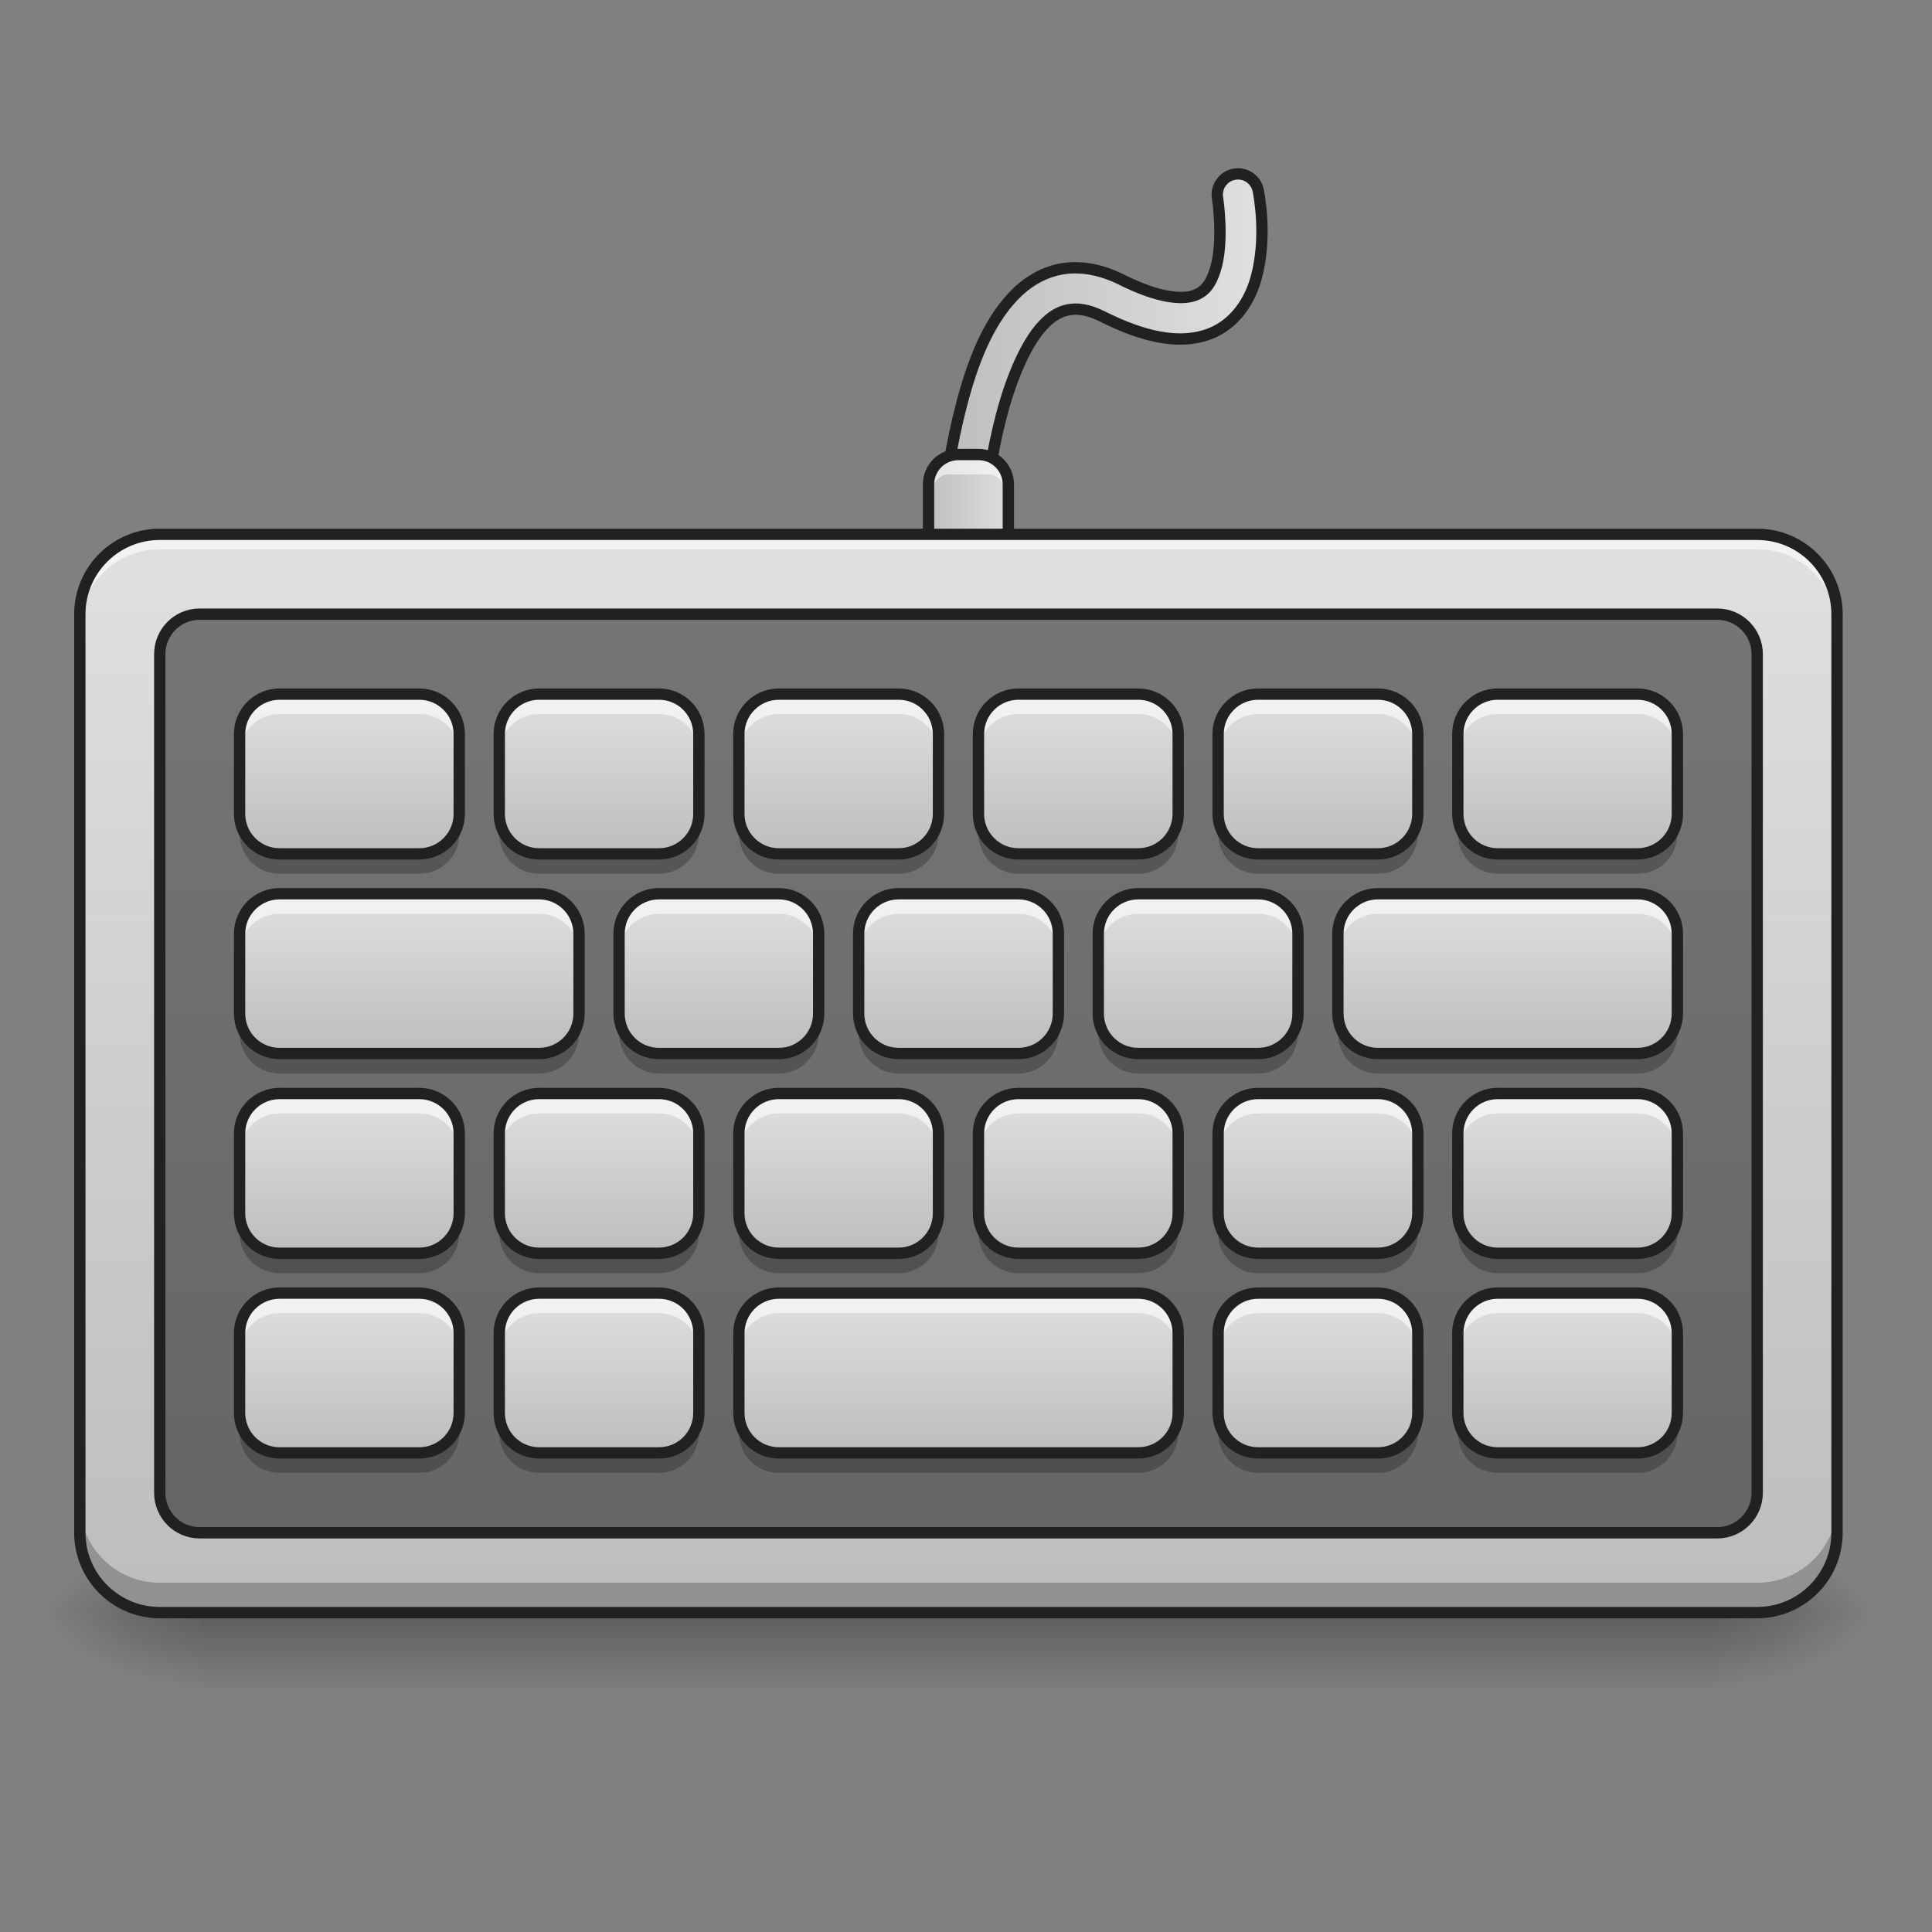 <?xml version="1.0" encoding="UTF-8"?>
<svg xmlns="http://www.w3.org/2000/svg" xmlns:xlink="http://www.w3.org/1999/xlink" width="64px" height="64px" viewBox="0 0 64 64" version="1.1">
<rect x="0" y="0" width="64" height="64" fill="#808080" stroke="none"/>
<defs>
<linearGradient id="linear0" gradientUnits="userSpaceOnUse" x1="254" y1="233.5" x2="254" y2="254.667" gradientTransform="matrix(0.125,0,0,0.125,-0,24.231)">
<stop offset="0" style="stop-color:rgb(0%,0%,0%);stop-opacity:0.275;"/>
<stop offset="1" style="stop-color:rgb(0%,0%,0%);stop-opacity:0;"/>
</linearGradient>
<radialGradient id="radial0" gradientUnits="userSpaceOnUse" cx="450.909" cy="189.579" fx="450.909" fy="189.579" r="21.167" gradientTransform="matrix(0,-0.156,-0.281,-0,109.553,124.545)">
<stop offset="0" style="stop-color:rgb(0%,0%,0%);stop-opacity:0.314;"/>
<stop offset="0.222" style="stop-color:rgb(0%,0%,0%);stop-opacity:0.275;"/>
<stop offset="1" style="stop-color:rgb(0%,0%,0%);stop-opacity:0;"/>
</radialGradient>
<radialGradient id="radial1" gradientUnits="userSpaceOnUse" cx="450.909" cy="189.579" fx="450.909" fy="189.579" r="21.167" gradientTransform="matrix(-0,0.156,0.281,0,-46.047,-17.701)">
<stop offset="0" style="stop-color:rgb(0%,0%,0%);stop-opacity:0.314;"/>
<stop offset="0.222" style="stop-color:rgb(0%,0%,0%);stop-opacity:0.275;"/>
<stop offset="1" style="stop-color:rgb(0%,0%,0%);stop-opacity:0;"/>
</radialGradient>
<radialGradient id="radial2" gradientUnits="userSpaceOnUse" cx="450.909" cy="189.579" fx="450.909" fy="189.579" r="21.167" gradientTransform="matrix(-0,-0.156,0.281,-0,-46.047,124.545)">
<stop offset="0" style="stop-color:rgb(0%,0%,0%);stop-opacity:0.314;"/>
<stop offset="0.222" style="stop-color:rgb(0%,0%,0%);stop-opacity:0.275;"/>
<stop offset="1" style="stop-color:rgb(0%,0%,0%);stop-opacity:0;"/>
</radialGradient>
<radialGradient id="radial3" gradientUnits="userSpaceOnUse" cx="450.909" cy="189.579" fx="450.909" fy="189.579" r="21.167" gradientTransform="matrix(0,0.156,-0.281,0,109.553,-17.701)">
<stop offset="0" style="stop-color:rgb(0%,0%,0%);stop-opacity:0.314;"/>
<stop offset="0.222" style="stop-color:rgb(0%,0%,0%);stop-opacity:0.275;"/>
<stop offset="1" style="stop-color:rgb(0%,0%,0%);stop-opacity:0;"/>
</radialGradient>
<linearGradient id="linear1" gradientUnits="userSpaceOnUse" x1="248.51" y1="-113.104" x2="334.441" y2="-113.104" >
<stop offset="0" style="stop-color:rgb(74.118%,74.118%,74.118%);stop-opacity:1;"/>
<stop offset="1" style="stop-color:rgb(87.843%,87.843%,87.843%);stop-opacity:1;"/>
</linearGradient>
<linearGradient id="linear2" gradientUnits="userSpaceOnUse" x1="248.509" y1="-113.088" x2="334.441" y2="-113.088" >
<stop offset="0" style="stop-color:rgb(74.118%,74.118%,74.118%);stop-opacity:1;"/>
<stop offset="1" style="stop-color:rgb(87.843%,87.843%,87.843%);stop-opacity:1;"/>
</linearGradient>
<linearGradient id="linear3" gradientUnits="userSpaceOnUse" x1="244.562" y1="-76.062" x2="268.729" y2="-76.062" gradientTransform="matrix(0.125,0,0,0.125,0,26.878)">
<stop offset="0" style="stop-color:rgb(74.118%,74.118%,74.118%);stop-opacity:1;"/>
<stop offset="1" style="stop-color:rgb(87.843%,87.843%,87.843%);stop-opacity:1;"/>
</linearGradient>
<linearGradient id="linear4" gradientUnits="userSpaceOnUse" x1="254" y1="180.583" x2="254" y2="-105.167" gradientTransform="matrix(0.125,0,0,0.125,0,30.847)">
<stop offset="0" style="stop-color:rgb(74.118%,74.118%,74.118%);stop-opacity:1;"/>
<stop offset="1" style="stop-color:rgb(87.843%,87.843%,87.843%);stop-opacity:1;"/>
</linearGradient>
<linearGradient id="linear5" gradientUnits="userSpaceOnUse" x1="105.833" y1="-31.083" x2="105.833" y2="-73.417" gradientTransform="matrix(0.125,0,0,0.125,15.215,32.17)">
<stop offset="0" style="stop-color:rgb(74.118%,74.118%,74.118%);stop-opacity:1;"/>
<stop offset="1" style="stop-color:rgb(87.843%,87.843%,87.843%);stop-opacity:1;"/>
</linearGradient>
<linearGradient id="linear6" gradientUnits="userSpaceOnUse" x1="105.833" y1="-31.083" x2="105.833" y2="-73.417" gradientTransform="matrix(0.125,0,0,0.125,31.092,32.17)">
<stop offset="0" style="stop-color:rgb(74.118%,74.118%,74.118%);stop-opacity:1;"/>
<stop offset="1" style="stop-color:rgb(87.843%,87.843%,87.843%);stop-opacity:1;"/>
</linearGradient>
<linearGradient id="linear7" gradientUnits="userSpaceOnUse" x1="105.833" y1="-31.083" x2="105.833" y2="-73.417" gradientTransform="matrix(0.125,0,0,0.125,23.153,32.17)">
<stop offset="0" style="stop-color:rgb(74.118%,74.118%,74.118%);stop-opacity:1;"/>
<stop offset="1" style="stop-color:rgb(87.843%,87.843%,87.843%);stop-opacity:1;"/>
</linearGradient>
<linearGradient id="linear8" gradientUnits="userSpaceOnUse" x1="105.833" y1="-31.083" x2="105.833" y2="-73.417" gradientTransform="matrix(0.125,0,0,0.125,7.277,32.17)">
<stop offset="0" style="stop-color:rgb(74.118%,74.118%,74.118%);stop-opacity:1;"/>
<stop offset="1" style="stop-color:rgb(87.843%,87.843%,87.843%);stop-opacity:1;"/>
</linearGradient>
<linearGradient id="linear9" gradientUnits="userSpaceOnUse" x1="105.833" y1="-31.083" x2="105.833" y2="-73.417" gradientTransform="matrix(0.125,0,0,0.125,-0.662,32.17)">
<stop offset="0" style="stop-color:rgb(74.118%,74.118%,74.118%);stop-opacity:1;"/>
<stop offset="1" style="stop-color:rgb(87.843%,87.843%,87.843%);stop-opacity:1;"/>
</linearGradient>
<linearGradient id="linear10" gradientUnits="userSpaceOnUse" x1="105.833" y1="-31.083" x2="105.833" y2="-73.417" gradientTransform="matrix(0.125,0,0,0.125,11.246,38.785)">
<stop offset="0" style="stop-color:rgb(74.118%,74.118%,74.118%);stop-opacity:1;"/>
<stop offset="1" style="stop-color:rgb(87.843%,87.843%,87.843%);stop-opacity:1;"/>
</linearGradient>
<linearGradient id="linear11" gradientUnits="userSpaceOnUse" x1="105.833" y1="-31.083" x2="105.833" y2="-73.417" gradientTransform="matrix(0.125,0,0,0.125,19.184,38.785)">
<stop offset="0" style="stop-color:rgb(74.118%,74.118%,74.118%);stop-opacity:1;"/>
<stop offset="1" style="stop-color:rgb(87.843%,87.843%,87.843%);stop-opacity:1;"/>
</linearGradient>
<linearGradient id="linear12" gradientUnits="userSpaceOnUse" x1="105.833" y1="-31.083" x2="105.833" y2="-73.417" gradientTransform="matrix(0.125,0,0,0.125,-1.323,38.785)">
<stop offset="0" style="stop-color:rgb(74.118%,74.118%,74.118%);stop-opacity:1;"/>
<stop offset="1" style="stop-color:rgb(87.843%,87.843%,87.843%);stop-opacity:1;"/>
</linearGradient>
<linearGradient id="linear13" gradientUnits="userSpaceOnUse" x1="105.833" y1="-31.083" x2="105.833" y2="-73.417" gradientTransform="matrix(0.125,0,0,0.125,35.061,38.785)">
<stop offset="0" style="stop-color:rgb(74.118%,74.118%,74.118%);stop-opacity:1;"/>
<stop offset="1" style="stop-color:rgb(87.843%,87.843%,87.843%);stop-opacity:1;"/>
</linearGradient>
<linearGradient id="linear14" gradientUnits="userSpaceOnUse" x1="105.833" y1="-31.083" x2="105.833" y2="-73.417" gradientTransform="matrix(0.125,0,0,0.125,27.122,38.785)">
<stop offset="0" style="stop-color:rgb(74.118%,74.118%,74.118%);stop-opacity:1;"/>
<stop offset="1" style="stop-color:rgb(87.843%,87.843%,87.843%);stop-opacity:1;"/>
</linearGradient>
<linearGradient id="linear15" gradientUnits="userSpaceOnUse" x1="105.833" y1="-31.083" x2="105.833" y2="-73.417" gradientTransform="matrix(0.125,0,0,0.125,39.691,32.17)">
<stop offset="0" style="stop-color:rgb(74.118%,74.118%,74.118%);stop-opacity:1;"/>
<stop offset="1" style="stop-color:rgb(87.843%,87.843%,87.843%);stop-opacity:1;"/>
</linearGradient>
<linearGradient id="linear16" gradientUnits="userSpaceOnUse" x1="105.833" y1="-31.083" x2="105.833" y2="-73.417" gradientTransform="matrix(0.125,0,0,0.125,15.215,45.4)">
<stop offset="0" style="stop-color:rgb(74.118%,74.118%,74.118%);stop-opacity:1;"/>
<stop offset="1" style="stop-color:rgb(87.843%,87.843%,87.843%);stop-opacity:1;"/>
</linearGradient>
<linearGradient id="linear17" gradientUnits="userSpaceOnUse" x1="105.833" y1="-31.083" x2="105.833" y2="-73.417" gradientTransform="matrix(0.125,0,0,0.125,31.092,45.4)">
<stop offset="0" style="stop-color:rgb(74.118%,74.118%,74.118%);stop-opacity:1;"/>
<stop offset="1" style="stop-color:rgb(87.843%,87.843%,87.843%);stop-opacity:1;"/>
</linearGradient>
<linearGradient id="linear18" gradientUnits="userSpaceOnUse" x1="105.833" y1="-31.083" x2="105.833" y2="-73.417" gradientTransform="matrix(0.125,0,0,0.125,23.153,45.4)">
<stop offset="0" style="stop-color:rgb(74.118%,74.118%,74.118%);stop-opacity:1;"/>
<stop offset="1" style="stop-color:rgb(87.843%,87.843%,87.843%);stop-opacity:1;"/>
</linearGradient>
<linearGradient id="linear19" gradientUnits="userSpaceOnUse" x1="105.833" y1="-31.083" x2="105.833" y2="-73.417" gradientTransform="matrix(0.125,0,0,0.125,7.277,45.4)">
<stop offset="0" style="stop-color:rgb(74.118%,74.118%,74.118%);stop-opacity:1;"/>
<stop offset="1" style="stop-color:rgb(87.843%,87.843%,87.843%);stop-opacity:1;"/>
</linearGradient>
<linearGradient id="linear20" gradientUnits="userSpaceOnUse" x1="105.833" y1="-31.083" x2="105.833" y2="-73.417" gradientTransform="matrix(0.125,0,0,0.125,-0.662,45.4)">
<stop offset="0" style="stop-color:rgb(74.118%,74.118%,74.118%);stop-opacity:1;"/>
<stop offset="1" style="stop-color:rgb(87.843%,87.843%,87.843%);stop-opacity:1;"/>
</linearGradient>
<linearGradient id="linear21" gradientUnits="userSpaceOnUse" x1="105.833" y1="-31.083" x2="105.833" y2="-73.417" gradientTransform="matrix(0.125,0,0,0.125,39.691,45.4)">
<stop offset="0" style="stop-color:rgb(74.118%,74.118%,74.118%);stop-opacity:1;"/>
<stop offset="1" style="stop-color:rgb(87.843%,87.843%,87.843%);stop-opacity:1;"/>
</linearGradient>
<linearGradient id="linear22" gradientUnits="userSpaceOnUse" x1="105.833" y1="-31.083" x2="105.833" y2="-73.417" gradientTransform="matrix(0.125,0,0,0.125,31.092,52.015)">
<stop offset="0" style="stop-color:rgb(74.118%,74.118%,74.118%);stop-opacity:1;"/>
<stop offset="1" style="stop-color:rgb(87.843%,87.843%,87.843%);stop-opacity:1;"/>
</linearGradient>
<linearGradient id="linear23" gradientUnits="userSpaceOnUse" x1="105.833" y1="-31.083" x2="105.833" y2="-73.417" gradientTransform="matrix(0.125,0,0,0.125,23.153,52.015)">
<stop offset="0" style="stop-color:rgb(74.118%,74.118%,74.118%);stop-opacity:1;"/>
<stop offset="1" style="stop-color:rgb(87.843%,87.843%,87.843%);stop-opacity:1;"/>
</linearGradient>
<linearGradient id="linear24" gradientUnits="userSpaceOnUse" x1="105.833" y1="-31.083" x2="105.833" y2="-73.417" gradientTransform="matrix(0.125,0,0,0.125,7.277,52.015)">
<stop offset="0" style="stop-color:rgb(74.118%,74.118%,74.118%);stop-opacity:1;"/>
<stop offset="1" style="stop-color:rgb(87.843%,87.843%,87.843%);stop-opacity:1;"/>
</linearGradient>
<linearGradient id="linear25" gradientUnits="userSpaceOnUse" x1="105.833" y1="-31.083" x2="105.833" y2="-73.417" gradientTransform="matrix(0.125,0,0,0.125,-0.662,52.015)">
<stop offset="0" style="stop-color:rgb(74.118%,74.118%,74.118%);stop-opacity:1;"/>
<stop offset="1" style="stop-color:rgb(87.843%,87.843%,87.843%);stop-opacity:1;"/>
</linearGradient>
<linearGradient id="linear26" gradientUnits="userSpaceOnUse" x1="105.833" y1="-31.083" x2="105.833" y2="-73.417" gradientTransform="matrix(0.125,0,0,0.125,39.691,52.015)">
<stop offset="0" style="stop-color:rgb(74.118%,74.118%,74.118%);stop-opacity:1;"/>
<stop offset="1" style="stop-color:rgb(87.843%,87.843%,87.843%);stop-opacity:1;"/>
</linearGradient>
</defs>
<g id="surface1">
<path style=" stroke:none;fill-rule:nonzero;fill:url(#linear0);" d="M 6.613 53.422 L 56.891 53.422 L 56.891 56.066 L 6.613 56.066 Z M 6.613 53.422 "/>
<path style=" stroke:none;fill-rule:nonzero;fill:url(#radial0);" d="M 56.891 53.422 L 62.184 53.422 L 62.184 50.777 L 56.891 50.777 Z M 56.891 53.422 "/>
<path style=" stroke:none;fill-rule:nonzero;fill:url(#radial1);" d="M 6.613 53.422 L 1.324 53.422 L 1.324 56.066 L 6.613 56.066 Z M 6.613 53.422 "/>
<path style=" stroke:none;fill-rule:nonzero;fill:url(#radial2);" d="M 6.613 53.422 L 1.324 53.422 L 1.324 50.777 L 6.613 50.777 Z M 6.613 53.422 "/>
<path style=" stroke:none;fill-rule:nonzero;fill:url(#radial3);" d="M 56.891 53.422 L 62.184 53.422 L 62.184 56.066 L 56.891 56.066 Z M 56.891 53.422 "/>
<path style="fill:none;stroke-width:10.975;stroke-linecap:round;stroke-linejoin:miter;stroke:url(#linear1);stroke-miterlimit:4;" d="M 254.007 -62.827 C 254.007 -62.827 256.819 -154.943 294.691 -136.008 C 337.03 -114.853 328.094 -163.38 328.094 -163.38 " transform="matrix(0.125,0,0,0.125,0,26.878)"/>
<path style="fill-rule:nonzero;fill:url(#linear2);stroke-width:3;stroke-linecap:round;stroke-linejoin:miter;stroke:rgb(12.941%,12.941%,12.941%);stroke-opacity:1;stroke-miterlimit:4;" d="M 328.094 -168.942 C 326.438 -168.942 324.875 -168.223 323.844 -166.942 C 322.782 -165.661 322.375 -164.005 322.688 -162.38 C 322.688 -162.38 324.438 -150.881 322.032 -143.444 C 320.844 -139.726 319.282 -137.57 316.157 -136.601 C 313.033 -135.664 307.064 -135.976 297.159 -140.945 C 291.597 -143.694 286.098 -144.663 281.036 -143.694 C 276.005 -142.726 271.724 -139.945 268.349 -136.32 C 261.6 -129.102 257.663 -118.697 254.851 -107.916 C 249.164 -86.387 248.508 -63.015 248.508 -63.015 C 248.414 -61.015 249.382 -59.14 251.07 -58.077 C 252.757 -57.015 254.882 -56.953 256.632 -57.921 C 258.382 -58.859 259.475 -60.671 259.475 -62.671 C 259.475 -62.671 260.225 -85.325 265.443 -105.135 C 268.068 -115.041 271.943 -124.102 276.38 -128.821 C 278.598 -131.196 280.754 -132.477 283.098 -132.914 C 285.473 -133.383 288.316 -133.07 292.253 -131.102 C 303.502 -125.477 312.251 -123.946 319.376 -126.133 C 326.5 -128.321 330.625 -134.32 332.499 -140.07 C 336.187 -151.6 333.468 -164.38 333.468 -164.38 C 333.031 -167.005 330.75 -168.942 328.094 -168.942 Z M 328.094 -168.942 " transform="matrix(0.125,0,0,0.125,0,26.878)"/>
<path style=" stroke:none;fill-rule:nonzero;fill:url(#linear3);" d="M 31.422 15.055 L 32.746 15.055 C 33.109 15.055 33.406 15.496 33.406 16.047 L 33.406 18.691 C 33.406 19.238 33.109 19.684 32.746 19.684 L 31.422 19.684 C 31.059 19.684 30.762 19.238 30.762 18.691 L 30.762 16.047 C 30.762 15.496 31.059 15.055 31.422 15.055 Z M 31.422 15.055 "/>
<path style=" stroke:none;fill-rule:nonzero;fill:rgb(100%,100%,100%);fill-opacity:0.588;" d="M 31.422 15.055 C 31.055 15.055 30.762 15.496 30.762 16.047 L 30.762 16.707 C 30.762 16.156 31.055 15.715 31.422 15.715 L 32.746 15.715 C 33.113 15.715 33.406 16.156 33.406 16.707 L 33.406 16.047 C 33.406 15.496 33.113 15.055 32.746 15.055 Z M 31.422 15.055 "/>
<path style="fill:none;stroke-width:3;stroke-linecap:round;stroke-linejoin:round;stroke:rgb(12.941%,12.941%,12.941%);stroke-opacity:1;stroke-miterlimit:4;" d="M 254.007 -94.574 L 259.288 -94.574 C 263.662 -94.574 267.224 -91.043 267.224 -86.637 L 267.224 -65.483 C 267.224 -61.108 263.662 -57.546 259.288 -57.546 L 254.007 -57.546 C 249.601 -57.546 246.07 -61.108 246.07 -65.483 L 246.07 -86.637 C 246.07 -91.043 249.601 -94.574 254.007 -94.574 Z M 254.007 -94.574 " transform="matrix(0.125,0,0,0.125,0,26.878)"/>
<path style=" stroke:none;fill-rule:nonzero;fill:url(#linear4);" d="M 5.293 17.699 L 58.215 17.699 C 59.676 17.699 60.859 18.883 60.859 20.344 L 60.859 50.777 C 60.859 52.238 59.676 53.422 58.215 53.422 L 5.293 53.422 C 3.832 53.422 2.645 52.238 2.645 50.777 L 2.645 20.344 C 2.645 18.883 3.832 17.699 5.293 17.699 Z M 5.293 17.699 "/>
<path style="fill-rule:nonzero;fill:rgb(0%,0%,0%);fill-opacity:0.471;stroke-width:3;stroke-linecap:round;stroke-linejoin:round;stroke:rgb(12.941%,12.941%,12.941%);stroke-opacity:1;stroke-miterlimit:4;" d="M 52.901 -52.266 L 455.082 -52.266 C 460.925 -52.266 465.674 -47.516 465.674 -41.673 L 465.674 180.587 C 465.674 186.43 460.925 191.18 455.082 191.18 L 52.901 191.18 C 47.058 191.18 42.34 186.43 42.34 180.587 L 42.34 -41.673 C 42.34 -47.516 47.058 -52.266 52.901 -52.266 Z M 52.901 -52.266 " transform="matrix(0.125,0,0,0.125,0,26.878)"/>
<path style=" stroke:none;fill-rule:nonzero;fill:url(#linear5);" d="M 25.801 22.992 L 29.77 22.992 C 30.5 22.992 31.09 23.586 31.09 24.316 L 31.09 26.961 C 31.09 27.691 30.5 28.285 29.77 28.285 L 25.801 28.285 C 25.07 28.285 24.477 27.691 24.477 26.961 L 24.477 24.316 C 24.477 23.586 25.07 22.992 25.801 22.992 Z M 25.801 22.992 "/>
<path style=" stroke:none;fill-rule:nonzero;fill:rgb(100%,100%,100%);fill-opacity:0.588;" d="M 25.801 22.992 C 25.066 22.992 24.477 23.582 24.477 24.316 L 24.477 24.977 C 24.477 24.242 25.066 23.652 25.801 23.652 L 29.77 23.652 C 30.5 23.652 31.09 24.242 31.09 24.977 L 31.09 24.316 C 31.09 23.582 30.5 22.992 29.77 22.992 Z M 25.801 22.992 "/>
<path style=" stroke:none;fill-rule:nonzero;fill:rgb(0%,0%,0%);fill-opacity:0.235;" d="M 25.801 28.945 C 25.066 28.945 24.477 28.355 24.477 27.621 L 24.477 26.961 C 24.477 27.695 25.066 28.285 25.801 28.285 L 29.77 28.285 C 30.5 28.285 31.09 27.695 31.09 26.961 L 31.09 27.621 C 31.09 28.355 30.5 28.945 29.77 28.945 Z M 25.801 28.945 "/>
<path style="fill:none;stroke-width:3;stroke-linecap:round;stroke-linejoin:round;stroke:rgb(12.941%,12.941%,12.941%);stroke-opacity:1;stroke-miterlimit:4;" d="M 84.678 -73.413 L 116.425 -73.413 C 122.268 -73.413 126.987 -68.664 126.987 -62.821 L 126.987 -41.666 C 126.987 -35.823 122.268 -31.074 116.425 -31.074 L 84.678 -31.074 C 78.835 -31.074 74.085 -35.823 74.085 -41.666 L 74.085 -62.821 C 74.085 -68.664 78.835 -73.413 84.678 -73.413 Z M 84.678 -73.413 " transform="matrix(0.125,0,0,0.125,15.215,32.17)"/>
<path style=" stroke:none;fill-rule:nonzero;fill:rgb(100%,100%,100%);fill-opacity:0.588;" d="M 5.293 17.699 C 3.828 17.699 2.645 18.879 2.645 20.344 L 2.645 20.844 C 2.645 19.375 3.828 18.195 5.293 18.195 L 58.215 18.195 C 59.68 18.195 60.859 19.375 60.859 20.844 L 60.859 20.344 C 60.859 18.879 59.68 17.699 58.215 17.699 Z M 5.293 17.699 "/>
<path style=" stroke:none;fill-rule:nonzero;fill:rgb(0%,0%,0%);fill-opacity:0.235;" d="M 2.645 49.785 L 2.645 50.777 C 2.645 52.242 3.828 53.422 5.293 53.422 L 58.215 53.422 C 59.68 53.422 60.859 52.242 60.859 50.777 L 60.859 49.785 C 60.859 51.25 59.68 52.43 58.215 52.43 L 5.293 52.43 C 3.828 52.43 2.645 51.25 2.645 49.785 Z M 2.645 49.785 "/>
<path style="fill:none;stroke-width:3;stroke-linecap:round;stroke-linejoin:round;stroke:rgb(12.941%,12.941%,12.941%);stroke-opacity:1;stroke-miterlimit:4;" d="M 42.34 -73.42 L 465.674 -73.42 C 477.361 -73.42 486.829 -63.952 486.829 -52.266 L 486.829 191.18 C 486.829 202.866 477.361 212.334 465.674 212.334 L 42.34 212.334 C 30.653 212.334 21.154 202.866 21.154 191.18 L 21.154 -52.266 C 21.154 -63.952 30.653 -73.42 42.34 -73.42 Z M 42.34 -73.42 " transform="matrix(0.125,0,0,0.125,0,26.878)"/>
<path style=" stroke:none;fill-rule:nonzero;fill:url(#linear6);" d="M 41.676 22.992 L 45.645 22.992 C 46.375 22.992 46.969 23.586 46.969 24.316 L 46.969 26.961 C 46.969 27.691 46.375 28.285 45.645 28.285 L 41.676 28.285 C 40.945 28.285 40.352 27.691 40.352 26.961 L 40.352 24.316 C 40.352 23.586 40.945 22.992 41.676 22.992 Z M 41.676 22.992 "/>
<path style=" stroke:none;fill-rule:nonzero;fill:rgb(100%,100%,100%);fill-opacity:0.588;" d="M 41.676 22.992 C 40.941 22.992 40.352 23.582 40.352 24.316 L 40.352 24.977 C 40.352 24.242 40.941 23.652 41.676 23.652 L 45.645 23.652 C 46.379 23.652 46.969 24.242 46.969 24.977 L 46.969 24.316 C 46.969 23.582 46.379 22.992 45.645 22.992 Z M 41.676 22.992 "/>
<path style=" stroke:none;fill-rule:nonzero;fill:rgb(0%,0%,0%);fill-opacity:0.235;" d="M 41.676 28.945 C 40.941 28.945 40.352 28.355 40.352 27.621 L 40.352 26.961 C 40.352 27.695 40.941 28.285 41.676 28.285 L 45.645 28.285 C 46.379 28.285 46.969 27.695 46.969 26.961 L 46.969 27.621 C 46.969 28.355 46.379 28.945 45.645 28.945 Z M 41.676 28.945 "/>
<path style="fill:none;stroke-width:3;stroke-linecap:round;stroke-linejoin:round;stroke:rgb(12.941%,12.941%,12.941%);stroke-opacity:1;stroke-miterlimit:4;" d="M 84.666 -73.413 L 116.413 -73.413 C 122.256 -73.413 127.006 -68.664 127.006 -62.821 L 127.006 -41.666 C 127.006 -35.823 122.256 -31.074 116.413 -31.074 L 84.666 -31.074 C 78.823 -31.074 74.073 -35.823 74.073 -41.666 L 74.073 -62.821 C 74.073 -68.664 78.823 -73.413 84.666 -73.413 Z M 84.666 -73.413 " transform="matrix(0.125,0,0,0.125,31.092,32.17)"/>
<path style=" stroke:none;fill-rule:nonzero;fill:url(#linear7);" d="M 33.738 22.992 L 37.707 22.992 C 38.438 22.992 39.031 23.586 39.031 24.316 L 39.031 26.961 C 39.031 27.691 38.438 28.285 37.707 28.285 L 33.738 28.285 C 33.008 28.285 32.414 27.691 32.414 26.961 L 32.414 24.316 C 32.414 23.586 33.008 22.992 33.738 22.992 Z M 33.738 22.992 "/>
<path style=" stroke:none;fill-rule:nonzero;fill:rgb(100%,100%,100%);fill-opacity:0.588;" d="M 33.738 22.992 C 33.004 22.992 32.414 23.582 32.414 24.316 L 32.414 24.977 C 32.414 24.242 33.004 23.652 33.738 23.652 L 37.707 23.652 C 38.441 23.652 39.031 24.242 39.031 24.977 L 39.031 24.316 C 39.031 23.582 38.441 22.992 37.707 22.992 Z M 33.738 22.992 "/>
<path style=" stroke:none;fill-rule:nonzero;fill:rgb(0%,0%,0%);fill-opacity:0.235;" d="M 33.738 28.945 C 33.004 28.945 32.414 28.355 32.414 27.621 L 32.414 26.961 C 32.414 27.695 33.004 28.285 33.738 28.285 L 37.707 28.285 C 38.441 28.285 39.031 27.695 39.031 26.961 L 39.031 27.621 C 39.031 28.355 38.441 28.945 37.707 28.945 Z M 33.738 28.945 "/>
<path style="fill:none;stroke-width:3;stroke-linecap:round;stroke-linejoin:round;stroke:rgb(12.941%,12.941%,12.941%);stroke-opacity:1;stroke-miterlimit:4;" d="M 84.672 -73.413 L 116.419 -73.413 C 122.262 -73.413 127.012 -68.664 127.012 -62.821 L 127.012 -41.666 C 127.012 -35.823 122.262 -31.074 116.419 -31.074 L 84.672 -31.074 C 78.829 -31.074 74.079 -35.823 74.079 -41.666 L 74.079 -62.821 C 74.079 -68.664 78.829 -73.413 84.672 -73.413 Z M 84.672 -73.413 " transform="matrix(0.125,0,0,0.125,23.153,32.17)"/>
<path style=" stroke:none;fill-rule:nonzero;fill:url(#linear8);" d="M 17.859 22.992 L 21.832 22.992 C 22.562 22.992 23.152 23.586 23.152 24.316 L 23.152 26.961 C 23.152 27.691 22.562 28.285 21.832 28.285 L 17.859 28.285 C 17.129 28.285 16.539 27.691 16.539 26.961 L 16.539 24.316 C 16.539 23.586 17.129 22.992 17.859 22.992 Z M 17.859 22.992 "/>
<path style=" stroke:none;fill-rule:nonzero;fill:rgb(100%,100%,100%);fill-opacity:0.588;" d="M 17.859 22.992 C 17.129 22.992 16.539 23.582 16.539 24.316 L 16.539 24.977 C 16.539 24.242 17.129 23.652 17.859 23.652 L 21.832 23.652 C 22.562 23.652 23.152 24.242 23.152 24.977 L 23.152 24.316 C 23.152 23.582 22.562 22.992 21.832 22.992 Z M 17.859 22.992 "/>
<path style=" stroke:none;fill-rule:nonzero;fill:rgb(0%,0%,0%);fill-opacity:0.235;" d="M 17.859 28.945 C 17.129 28.945 16.539 28.355 16.539 27.621 L 16.539 26.961 C 16.539 27.695 17.129 28.285 17.859 28.285 L 21.832 28.285 C 22.562 28.285 23.152 27.695 23.152 26.961 L 23.152 27.621 C 23.152 28.355 22.562 28.945 21.832 28.945 Z M 17.859 28.945 "/>
<path style="fill:none;stroke-width:3;stroke-linecap:round;stroke-linejoin:round;stroke:rgb(12.941%,12.941%,12.941%);stroke-opacity:1;stroke-miterlimit:4;" d="M 84.653 -73.413 L 116.431 -73.413 C 122.274 -73.413 126.993 -68.664 126.993 -62.821 L 126.993 -41.666 C 126.993 -35.823 122.274 -31.074 116.431 -31.074 L 84.653 -31.074 C 78.81 -31.074 74.092 -35.823 74.092 -41.666 L 74.092 -62.821 C 74.092 -68.664 78.81 -73.413 84.653 -73.413 Z M 84.653 -73.413 " transform="matrix(0.125,0,0,0.125,7.277,32.17)"/>
<path style=" stroke:none;fill-rule:nonzero;fill:url(#linear9);" d="M 9.262 22.992 L 13.891 22.992 C 14.621 22.992 15.215 23.586 15.215 24.316 L 15.215 26.961 C 15.215 27.691 14.621 28.285 13.891 28.285 L 9.262 28.285 C 8.531 28.285 7.938 27.691 7.938 26.961 L 7.938 24.316 C 7.938 23.586 8.531 22.992 9.262 22.992 Z M 9.262 22.992 "/>
<path style=" stroke:none;fill-rule:nonzero;fill:rgb(100%,100%,100%);fill-opacity:0.588;" d="M 9.262 22.992 C 8.527 22.992 7.938 23.582 7.938 24.316 L 7.938 24.977 C 7.938 24.242 8.527 23.652 9.262 23.652 L 13.891 23.652 C 14.625 23.652 15.215 24.242 15.215 24.977 L 15.215 24.316 C 15.215 23.582 14.625 22.992 13.891 22.992 Z M 9.262 22.992 "/>
<path style=" stroke:none;fill-rule:nonzero;fill:rgb(0%,0%,0%);fill-opacity:0.235;" d="M 9.262 28.945 C 8.527 28.945 7.938 28.355 7.938 27.621 L 7.938 26.961 C 7.938 27.695 8.527 28.285 9.262 28.285 L 13.891 28.285 C 14.625 28.285 15.215 27.695 15.215 26.961 L 15.215 27.621 C 15.215 28.355 14.625 28.945 13.891 28.945 Z M 9.262 28.945 "/>
<path style="fill:none;stroke-width:3;stroke-linecap:round;stroke-linejoin:round;stroke:rgb(12.941%,12.941%,12.941%);stroke-opacity:1;stroke-miterlimit:4;" d="M 79.378 -73.413 L 116.406 -73.413 C 122.249 -73.413 126.999 -68.664 126.999 -62.821 L 126.999 -41.666 C 126.999 -35.823 122.249 -31.074 116.406 -31.074 L 79.378 -31.074 C 73.535 -31.074 68.786 -35.823 68.786 -41.666 L 68.786 -62.821 C 68.786 -68.664 73.535 -73.413 79.378 -73.413 Z M 79.378 -73.413 " transform="matrix(0.125,0,0,0.125,-0.662,32.17)"/>
<path style=" stroke:none;fill-rule:nonzero;fill:url(#linear10);" d="M 21.832 29.605 L 25.801 29.605 C 26.531 29.605 27.121 30.199 27.121 30.93 L 27.121 33.574 C 27.121 34.309 26.531 34.898 25.801 34.898 L 21.832 34.898 C 21.098 34.898 20.508 34.309 20.508 33.574 L 20.508 30.93 C 20.508 30.199 21.098 29.605 21.832 29.605 Z M 21.832 29.605 "/>
<path style=" stroke:none;fill-rule:nonzero;fill:rgb(100%,100%,100%);fill-opacity:0.588;" d="M 21.832 29.605 C 21.098 29.605 20.508 30.195 20.508 30.93 L 20.508 31.59 C 20.508 30.859 21.098 30.27 21.832 30.27 L 25.801 30.27 C 26.531 30.27 27.121 30.859 27.121 31.59 L 27.121 30.93 C 27.121 30.195 26.531 29.605 25.801 29.605 Z M 21.832 29.605 "/>
<path style=" stroke:none;fill-rule:nonzero;fill:rgb(0%,0%,0%);fill-opacity:0.235;" d="M 21.832 35.562 C 21.098 35.562 20.508 34.969 20.508 34.238 L 20.508 33.574 C 20.508 34.309 21.098 34.898 21.832 34.898 L 25.801 34.898 C 26.531 34.898 27.121 34.309 27.121 33.574 L 27.121 34.238 C 27.121 34.969 26.531 35.562 25.801 35.562 Z M 21.832 35.562 "/>
<path style="fill:none;stroke-width:3;stroke-linecap:round;stroke-linejoin:round;stroke:rgb(12.941%,12.941%,12.941%);stroke-opacity:1;stroke-miterlimit:4;" d="M 84.681 -73.429 L 116.428 -73.429 C 122.271 -73.429 126.99 -68.679 126.99 -62.836 L 126.99 -41.682 C 126.99 -35.807 122.271 -31.089 116.428 -31.089 L 84.681 -31.089 C 78.807 -31.089 74.088 -35.807 74.088 -41.682 L 74.088 -62.836 C 74.088 -68.679 78.807 -73.429 84.681 -73.429 Z M 84.681 -73.429 " transform="matrix(0.125,0,0,0.125,11.246,38.785)"/>
<path style=" stroke:none;fill-rule:nonzero;fill:url(#linear11);" d="M 29.77 29.605 L 33.738 29.605 C 34.469 29.605 35.062 30.199 35.062 30.93 L 35.062 33.574 C 35.062 34.309 34.469 34.898 33.738 34.898 L 29.77 34.898 C 29.039 34.898 28.445 34.309 28.445 33.574 L 28.445 30.93 C 28.445 30.199 29.039 29.605 29.77 29.605 Z M 29.77 29.605 "/>
<path style=" stroke:none;fill-rule:nonzero;fill:rgb(100%,100%,100%);fill-opacity:0.588;" d="M 29.77 29.605 C 29.035 29.605 28.445 30.195 28.445 30.93 L 28.445 31.59 C 28.445 30.859 29.035 30.27 29.77 30.27 L 33.738 30.27 C 34.469 30.27 35.062 30.859 35.062 31.59 L 35.062 30.93 C 35.062 30.195 34.469 29.605 33.738 29.605 Z M 29.77 29.605 "/>
<path style=" stroke:none;fill-rule:nonzero;fill:rgb(0%,0%,0%);fill-opacity:0.235;" d="M 29.77 35.562 C 29.035 35.562 28.445 34.969 28.445 34.238 L 28.445 33.574 C 28.445 34.309 29.035 34.898 29.77 34.898 L 33.738 34.898 C 34.469 34.898 35.062 34.309 35.062 33.574 L 35.062 34.238 C 35.062 34.969 34.469 35.562 33.738 35.562 Z M 29.77 35.562 "/>
<path style="fill:none;stroke-width:3;stroke-linecap:round;stroke-linejoin:round;stroke:rgb(12.941%,12.941%,12.941%);stroke-opacity:1;stroke-miterlimit:4;" d="M 84.675 -73.429 L 116.422 -73.429 C 122.265 -73.429 127.015 -68.679 127.015 -62.836 L 127.015 -41.682 C 127.015 -35.807 122.265 -31.089 116.422 -31.089 L 84.675 -31.089 C 78.832 -31.089 74.082 -35.807 74.082 -41.682 L 74.082 -62.836 C 74.082 -68.679 78.832 -73.429 84.675 -73.429 Z M 84.675 -73.429 " transform="matrix(0.125,0,0,0.125,19.184,38.785)"/>
<path style=" stroke:none;fill-rule:nonzero;fill:url(#linear12);" d="M 9.262 29.605 L 17.859 29.605 C 18.59 29.605 19.184 30.199 19.184 30.93 L 19.184 33.574 C 19.184 34.309 18.59 34.898 17.859 34.898 L 9.262 34.898 C 8.531 34.898 7.938 34.309 7.938 33.574 L 7.938 30.93 C 7.938 30.199 8.531 29.605 9.262 29.605 Z M 9.262 29.605 "/>
<path style=" stroke:none;fill-rule:nonzero;fill:rgb(100%,100%,100%);fill-opacity:0.588;" d="M 9.262 29.605 C 8.527 29.605 7.938 30.195 7.938 30.93 L 7.938 31.59 C 7.938 30.859 8.527 30.27 9.262 30.27 L 17.859 30.27 C 18.594 30.27 19.184 30.859 19.184 31.59 L 19.184 30.93 C 19.184 30.195 18.594 29.605 17.859 29.605 Z M 9.262 29.605 "/>
<path style=" stroke:none;fill-rule:nonzero;fill:rgb(0%,0%,0%);fill-opacity:0.235;" d="M 9.262 35.562 C 8.527 35.562 7.938 34.969 7.938 34.238 L 7.938 33.574 C 7.938 34.309 8.527 34.898 9.262 34.898 L 17.859 34.898 C 18.594 34.898 19.184 34.309 19.184 33.574 L 19.184 34.238 C 19.184 34.969 18.594 35.562 17.859 35.562 Z M 9.262 35.562 "/>
<path style="fill:none;stroke-width:3;stroke-linecap:round;stroke-linejoin:round;stroke:rgb(12.941%,12.941%,12.941%);stroke-opacity:1;stroke-miterlimit:4;" d="M 84.67 -73.429 L 153.445 -73.429 C 159.288 -73.429 164.037 -68.679 164.037 -62.836 L 164.037 -41.682 C 164.037 -35.807 159.288 -31.089 153.445 -31.089 L 84.67 -31.089 C 78.827 -31.089 74.077 -35.807 74.077 -41.682 L 74.077 -62.836 C 74.077 -68.679 78.827 -73.429 84.67 -73.429 Z M 84.67 -73.429 " transform="matrix(0.125,0,0,0.125,-1.323,38.785)"/>
<path style=" stroke:none;fill-rule:nonzero;fill:url(#linear13);" d="M 45.645 29.605 L 54.246 29.605 C 54.977 29.605 55.566 30.199 55.566 30.93 L 55.566 33.574 C 55.566 34.309 54.977 34.898 54.246 34.898 L 45.645 34.898 C 44.914 34.898 44.32 34.309 44.32 33.574 L 44.32 30.93 C 44.32 30.199 44.914 29.605 45.645 29.605 Z M 45.645 29.605 "/>
<path style=" stroke:none;fill-rule:nonzero;fill:rgb(100%,100%,100%);fill-opacity:0.588;" d="M 45.645 29.605 C 44.91 29.605 44.32 30.195 44.32 30.93 L 44.32 31.59 C 44.32 30.859 44.91 30.27 45.645 30.27 L 54.246 30.27 C 54.977 30.27 55.566 30.859 55.566 31.59 L 55.566 30.93 C 55.566 30.195 54.977 29.605 54.246 29.605 Z M 45.645 29.605 "/>
<path style=" stroke:none;fill-rule:nonzero;fill:rgb(0%,0%,0%);fill-opacity:0.235;" d="M 45.645 35.562 C 44.91 35.562 44.32 34.969 44.32 34.238 L 44.32 33.574 C 44.32 34.309 44.91 34.898 45.645 34.898 L 54.246 34.898 C 54.977 34.898 55.566 34.309 55.566 33.574 L 55.566 34.238 C 55.566 34.969 54.977 35.562 54.246 35.562 Z M 45.645 35.562 "/>
<path style="fill:none;stroke-width:3;stroke-linecap:round;stroke-linejoin:round;stroke:rgb(12.941%,12.941%,12.941%);stroke-opacity:1;stroke-miterlimit:4;" d="M 84.663 -73.429 L 153.469 -73.429 C 159.312 -73.429 164.03 -68.679 164.03 -62.836 L 164.03 -41.682 C 164.03 -35.807 159.312 -31.089 153.469 -31.089 L 84.663 -31.089 C 78.82 -31.089 74.07 -35.807 74.07 -41.682 L 74.07 -62.836 C 74.07 -68.679 78.82 -73.429 84.663 -73.429 Z M 84.663 -73.429 " transform="matrix(0.125,0,0,0.125,35.061,38.785)"/>
<path style=" stroke:none;fill-rule:nonzero;fill:url(#linear14);" d="M 37.707 29.605 L 41.676 29.605 C 42.406 29.605 43 30.199 43 30.93 L 43 33.574 C 43 34.309 42.406 34.898 41.676 34.898 L 37.707 34.898 C 36.977 34.898 36.383 34.309 36.383 33.574 L 36.383 30.93 C 36.383 30.199 36.977 29.605 37.707 29.605 Z M 37.707 29.605 "/>
<path style=" stroke:none;fill-rule:nonzero;fill:rgb(100%,100%,100%);fill-opacity:0.588;" d="M 37.707 29.605 C 36.973 29.605 36.383 30.195 36.383 30.93 L 36.383 31.59 C 36.383 30.859 36.973 30.27 37.707 30.27 L 41.676 30.27 C 42.41 30.27 43 30.859 43 31.59 L 43 30.93 C 43 30.195 42.41 29.605 41.676 29.605 Z M 37.707 29.605 "/>
<path style=" stroke:none;fill-rule:nonzero;fill:rgb(0%,0%,0%);fill-opacity:0.235;" d="M 37.707 35.562 C 36.973 35.562 36.383 34.969 36.383 34.238 L 36.383 33.574 C 36.383 34.309 36.973 34.898 37.707 34.898 L 41.676 34.898 C 42.41 34.898 43 34.309 43 33.574 L 43 34.238 C 43 34.969 42.41 35.562 41.676 35.562 Z M 37.707 35.562 "/>
<path style="fill:none;stroke-width:3;stroke-linecap:round;stroke-linejoin:round;stroke:rgb(12.941%,12.941%,12.941%);stroke-opacity:1;stroke-miterlimit:4;" d="M 84.669 -73.429 L 116.416 -73.429 C 122.259 -73.429 127.009 -68.679 127.009 -62.836 L 127.009 -41.682 C 127.009 -35.807 122.259 -31.089 116.416 -31.089 L 84.669 -31.089 C 78.826 -31.089 74.076 -35.807 74.076 -41.682 L 74.076 -62.836 C 74.076 -68.679 78.826 -73.429 84.669 -73.429 Z M 84.669 -73.429 " transform="matrix(0.125,0,0,0.125,27.122,38.785)"/>
<path style=" stroke:none;fill-rule:nonzero;fill:url(#linear15);" d="M 49.613 22.992 L 54.246 22.992 C 54.977 22.992 55.566 23.586 55.566 24.316 L 55.566 26.961 C 55.566 27.691 54.977 28.285 54.246 28.285 L 49.613 28.285 C 48.883 28.285 48.293 27.691 48.293 26.961 L 48.293 24.316 C 48.293 23.586 48.883 22.992 49.613 22.992 Z M 49.613 22.992 "/>
<path style=" stroke:none;fill-rule:nonzero;fill:rgb(100%,100%,100%);fill-opacity:0.588;" d="M 49.613 22.992 C 48.883 22.992 48.293 23.582 48.293 24.316 L 48.293 24.977 C 48.293 24.242 48.883 23.652 49.613 23.652 L 54.246 23.652 C 54.977 23.652 55.566 24.242 55.566 24.977 L 55.566 24.316 C 55.566 23.582 54.977 22.992 54.246 22.992 Z M 49.613 22.992 "/>
<path style=" stroke:none;fill-rule:nonzero;fill:rgb(0%,0%,0%);fill-opacity:0.235;" d="M 49.613 28.945 C 48.883 28.945 48.293 28.355 48.293 27.621 L 48.293 26.961 C 48.293 27.695 48.883 28.285 49.613 28.285 L 54.246 28.285 C 54.977 28.285 55.566 27.695 55.566 26.961 L 55.566 27.621 C 55.566 28.355 54.977 28.945 54.246 28.945 Z M 49.613 28.945 "/>
<path style="fill:none;stroke-width:3;stroke-linecap:round;stroke-linejoin:round;stroke:rgb(12.941%,12.941%,12.941%);stroke-opacity:1;stroke-miterlimit:4;" d="M 79.368 -73.413 L 116.427 -73.413 C 122.271 -73.413 126.989 -68.664 126.989 -62.821 L 126.989 -41.666 C 126.989 -35.823 122.271 -31.074 116.427 -31.074 L 79.368 -31.074 C 73.525 -31.074 68.807 -35.823 68.807 -41.666 L 68.807 -62.821 C 68.807 -68.664 73.525 -73.413 79.368 -73.413 Z M 79.368 -73.413 " transform="matrix(0.125,0,0,0.125,39.691,32.17)"/>
<path style=" stroke:none;fill-rule:nonzero;fill:url(#linear16);" d="M 25.801 36.223 L 29.77 36.223 C 30.5 36.223 31.09 36.816 31.09 37.547 L 31.09 40.191 C 31.09 40.922 30.5 41.516 29.77 41.516 L 25.801 41.516 C 25.07 41.516 24.477 40.922 24.477 40.191 L 24.477 37.547 C 24.477 36.816 25.07 36.223 25.801 36.223 Z M 25.801 36.223 "/>
<path style=" stroke:none;fill-rule:nonzero;fill:rgb(100%,100%,100%);fill-opacity:0.588;" d="M 25.801 36.223 C 25.066 36.223 24.477 36.812 24.477 37.547 L 24.477 38.207 C 24.477 37.473 25.066 36.883 25.801 36.883 L 29.77 36.883 C 30.5 36.883 31.09 37.473 31.09 38.207 L 31.09 37.547 C 31.09 36.812 30.5 36.223 29.77 36.223 Z M 25.801 36.223 "/>
<path style=" stroke:none;fill-rule:nonzero;fill:rgb(0%,0%,0%);fill-opacity:0.235;" d="M 25.801 42.176 C 25.066 42.176 24.477 41.586 24.477 40.852 L 24.477 40.191 C 24.477 40.926 25.066 41.516 25.801 41.516 L 29.77 41.516 C 30.5 41.516 31.09 40.926 31.09 40.191 L 31.09 40.852 C 31.09 41.586 30.5 42.176 29.77 42.176 Z M 25.801 42.176 "/>
<path style="fill:none;stroke-width:3;stroke-linecap:round;stroke-linejoin:round;stroke:rgb(12.941%,12.941%,12.941%);stroke-opacity:1;stroke-miterlimit:4;" d="M 84.678 -73.413 L 116.425 -73.413 C 122.268 -73.413 126.987 -68.664 126.987 -62.82 L 126.987 -41.666 C 126.987 -35.823 122.268 -31.073 116.425 -31.073 L 84.678 -31.073 C 78.835 -31.073 74.085 -35.823 74.085 -41.666 L 74.085 -62.82 C 74.085 -68.664 78.835 -73.413 84.678 -73.413 Z M 84.678 -73.413 " transform="matrix(0.125,0,0,0.125,15.215,45.4)"/>
<path style=" stroke:none;fill-rule:nonzero;fill:url(#linear17);" d="M 41.676 36.223 L 45.645 36.223 C 46.375 36.223 46.969 36.816 46.969 37.547 L 46.969 40.191 C 46.969 40.922 46.375 41.516 45.645 41.516 L 41.676 41.516 C 40.945 41.516 40.352 40.922 40.352 40.191 L 40.352 37.547 C 40.352 36.816 40.945 36.223 41.676 36.223 Z M 41.676 36.223 "/>
<path style=" stroke:none;fill-rule:nonzero;fill:rgb(100%,100%,100%);fill-opacity:0.588;" d="M 41.676 36.223 C 40.941 36.223 40.352 36.812 40.352 37.547 L 40.352 38.207 C 40.352 37.473 40.941 36.883 41.676 36.883 L 45.645 36.883 C 46.379 36.883 46.969 37.473 46.969 38.207 L 46.969 37.547 C 46.969 36.812 46.379 36.223 45.645 36.223 Z M 41.676 36.223 "/>
<path style=" stroke:none;fill-rule:nonzero;fill:rgb(0%,0%,0%);fill-opacity:0.235;" d="M 41.676 42.176 C 40.941 42.176 40.352 41.586 40.352 40.852 L 40.352 40.191 C 40.352 40.926 40.941 41.516 41.676 41.516 L 45.645 41.516 C 46.379 41.516 46.969 40.926 46.969 40.191 L 46.969 40.852 C 46.969 41.586 46.379 42.176 45.645 42.176 Z M 41.676 42.176 "/>
<path style="fill:none;stroke-width:3;stroke-linecap:round;stroke-linejoin:round;stroke:rgb(12.941%,12.941%,12.941%);stroke-opacity:1;stroke-miterlimit:4;" d="M 84.666 -73.413 L 116.413 -73.413 C 122.256 -73.413 127.006 -68.664 127.006 -62.82 L 127.006 -41.666 C 127.006 -35.823 122.256 -31.073 116.413 -31.073 L 84.666 -31.073 C 78.823 -31.073 74.073 -35.823 74.073 -41.666 L 74.073 -62.82 C 74.073 -68.664 78.823 -73.413 84.666 -73.413 Z M 84.666 -73.413 " transform="matrix(0.125,0,0,0.125,31.092,45.4)"/>
<path style=" stroke:none;fill-rule:nonzero;fill:url(#linear18);" d="M 33.738 36.223 L 37.707 36.223 C 38.438 36.223 39.031 36.816 39.031 37.547 L 39.031 40.191 C 39.031 40.922 38.438 41.516 37.707 41.516 L 33.738 41.516 C 33.008 41.516 32.414 40.922 32.414 40.191 L 32.414 37.547 C 32.414 36.816 33.008 36.223 33.738 36.223 Z M 33.738 36.223 "/>
<path style=" stroke:none;fill-rule:nonzero;fill:rgb(100%,100%,100%);fill-opacity:0.588;" d="M 33.738 36.223 C 33.004 36.223 32.414 36.812 32.414 37.547 L 32.414 38.207 C 32.414 37.473 33.004 36.883 33.738 36.883 L 37.707 36.883 C 38.441 36.883 39.031 37.473 39.031 38.207 L 39.031 37.547 C 39.031 36.812 38.441 36.223 37.707 36.223 Z M 33.738 36.223 "/>
<path style=" stroke:none;fill-rule:nonzero;fill:rgb(0%,0%,0%);fill-opacity:0.235;" d="M 33.738 42.176 C 33.004 42.176 32.414 41.586 32.414 40.852 L 32.414 40.191 C 32.414 40.926 33.004 41.516 33.738 41.516 L 37.707 41.516 C 38.441 41.516 39.031 40.926 39.031 40.191 L 39.031 40.852 C 39.031 41.586 38.441 42.176 37.707 42.176 Z M 33.738 42.176 "/>
<path style="fill:none;stroke-width:3;stroke-linecap:round;stroke-linejoin:round;stroke:rgb(12.941%,12.941%,12.941%);stroke-opacity:1;stroke-miterlimit:4;" d="M 84.672 -73.413 L 116.419 -73.413 C 122.262 -73.413 127.012 -68.664 127.012 -62.82 L 127.012 -41.666 C 127.012 -35.823 122.262 -31.073 116.419 -31.073 L 84.672 -31.073 C 78.829 -31.073 74.079 -35.823 74.079 -41.666 L 74.079 -62.82 C 74.079 -68.664 78.829 -73.413 84.672 -73.413 Z M 84.672 -73.413 " transform="matrix(0.125,0,0,0.125,23.153,45.4)"/>
<path style=" stroke:none;fill-rule:nonzero;fill:url(#linear19);" d="M 17.859 36.223 L 21.832 36.223 C 22.562 36.223 23.152 36.816 23.152 37.547 L 23.152 40.191 C 23.152 40.922 22.562 41.516 21.832 41.516 L 17.859 41.516 C 17.129 41.516 16.539 40.922 16.539 40.191 L 16.539 37.547 C 16.539 36.816 17.129 36.223 17.859 36.223 Z M 17.859 36.223 "/>
<path style=" stroke:none;fill-rule:nonzero;fill:rgb(100%,100%,100%);fill-opacity:0.588;" d="M 17.859 36.223 C 17.129 36.223 16.539 36.812 16.539 37.547 L 16.539 38.207 C 16.539 37.473 17.129 36.883 17.859 36.883 L 21.832 36.883 C 22.562 36.883 23.152 37.473 23.152 38.207 L 23.152 37.547 C 23.152 36.812 22.562 36.223 21.832 36.223 Z M 17.859 36.223 "/>
<path style=" stroke:none;fill-rule:nonzero;fill:rgb(0%,0%,0%);fill-opacity:0.235;" d="M 17.859 42.176 C 17.129 42.176 16.539 41.586 16.539 40.852 L 16.539 40.191 C 16.539 40.926 17.129 41.516 17.859 41.516 L 21.832 41.516 C 22.562 41.516 23.152 40.926 23.152 40.191 L 23.152 40.852 C 23.152 41.586 22.562 42.176 21.832 42.176 Z M 17.859 42.176 "/>
<path style="fill:none;stroke-width:3;stroke-linecap:round;stroke-linejoin:round;stroke:rgb(12.941%,12.941%,12.941%);stroke-opacity:1;stroke-miterlimit:4;" d="M 84.653 -73.413 L 116.431 -73.413 C 122.274 -73.413 126.993 -68.664 126.993 -62.82 L 126.993 -41.666 C 126.993 -35.823 122.274 -31.073 116.431 -31.073 L 84.653 -31.073 C 78.81 -31.073 74.092 -35.823 74.092 -41.666 L 74.092 -62.82 C 74.092 -68.664 78.81 -73.413 84.653 -73.413 Z M 84.653 -73.413 " transform="matrix(0.125,0,0,0.125,7.277,45.4)"/>
<path style=" stroke:none;fill-rule:nonzero;fill:url(#linear20);" d="M 9.262 36.223 L 13.891 36.223 C 14.621 36.223 15.215 36.816 15.215 37.547 L 15.215 40.191 C 15.215 40.922 14.621 41.516 13.891 41.516 L 9.262 41.516 C 8.531 41.516 7.938 40.922 7.938 40.191 L 7.938 37.547 C 7.938 36.816 8.531 36.223 9.262 36.223 Z M 9.262 36.223 "/>
<path style=" stroke:none;fill-rule:nonzero;fill:rgb(100%,100%,100%);fill-opacity:0.588;" d="M 9.262 36.223 C 8.527 36.223 7.938 36.812 7.938 37.547 L 7.938 38.207 C 7.938 37.473 8.527 36.883 9.262 36.883 L 13.891 36.883 C 14.625 36.883 15.215 37.473 15.215 38.207 L 15.215 37.547 C 15.215 36.812 14.625 36.223 13.891 36.223 Z M 9.262 36.223 "/>
<path style=" stroke:none;fill-rule:nonzero;fill:rgb(0%,0%,0%);fill-opacity:0.235;" d="M 9.262 42.176 C 8.527 42.176 7.938 41.586 7.938 40.852 L 7.938 40.191 C 7.938 40.926 8.527 41.516 9.262 41.516 L 13.891 41.516 C 14.625 41.516 15.215 40.926 15.215 40.191 L 15.215 40.852 C 15.215 41.586 14.625 42.176 13.891 42.176 Z M 9.262 42.176 "/>
<path style="fill:none;stroke-width:3;stroke-linecap:round;stroke-linejoin:round;stroke:rgb(12.941%,12.941%,12.941%);stroke-opacity:1;stroke-miterlimit:4;" d="M 79.378 -73.413 L 116.406 -73.413 C 122.249 -73.413 126.999 -68.664 126.999 -62.82 L 126.999 -41.666 C 126.999 -35.823 122.249 -31.073 116.406 -31.073 L 79.378 -31.073 C 73.535 -31.073 68.786 -35.823 68.786 -41.666 L 68.786 -62.82 C 68.786 -68.664 73.535 -73.413 79.378 -73.413 Z M 79.378 -73.413 " transform="matrix(0.125,0,0,0.125,-0.662,45.4)"/>
<path style=" stroke:none;fill-rule:nonzero;fill:url(#linear21);" d="M 49.613 36.223 L 54.246 36.223 C 54.977 36.223 55.566 36.816 55.566 37.547 L 55.566 40.191 C 55.566 40.922 54.977 41.516 54.246 41.516 L 49.613 41.516 C 48.883 41.516 48.293 40.922 48.293 40.191 L 48.293 37.547 C 48.293 36.816 48.883 36.223 49.613 36.223 Z M 49.613 36.223 "/>
<path style=" stroke:none;fill-rule:nonzero;fill:rgb(100%,100%,100%);fill-opacity:0.588;" d="M 49.613 36.223 C 48.883 36.223 48.293 36.812 48.293 37.547 L 48.293 38.207 C 48.293 37.473 48.883 36.883 49.613 36.883 L 54.246 36.883 C 54.977 36.883 55.566 37.473 55.566 38.207 L 55.566 37.547 C 55.566 36.812 54.977 36.223 54.246 36.223 Z M 49.613 36.223 "/>
<path style=" stroke:none;fill-rule:nonzero;fill:rgb(0%,0%,0%);fill-opacity:0.235;" d="M 49.613 42.176 C 48.883 42.176 48.293 41.586 48.293 40.852 L 48.293 40.191 C 48.293 40.926 48.883 41.516 49.613 41.516 L 54.246 41.516 C 54.977 41.516 55.566 40.926 55.566 40.191 L 55.566 40.852 C 55.566 41.586 54.977 42.176 54.246 42.176 Z M 49.613 42.176 "/>
<path style="fill:none;stroke-width:3;stroke-linecap:round;stroke-linejoin:round;stroke:rgb(12.941%,12.941%,12.941%);stroke-opacity:1;stroke-miterlimit:4;" d="M 79.368 -73.413 L 116.427 -73.413 C 122.271 -73.413 126.989 -68.664 126.989 -62.82 L 126.989 -41.666 C 126.989 -35.823 122.271 -31.073 116.427 -31.073 L 79.368 -31.073 C 73.525 -31.073 68.807 -35.823 68.807 -41.666 L 68.807 -62.82 C 68.807 -68.664 73.525 -73.413 79.368 -73.413 Z M 79.368 -73.413 " transform="matrix(0.125,0,0,0.125,39.691,45.4)"/>
<path style=" stroke:none;fill-rule:nonzero;fill:url(#linear22);" d="M 41.676 42.836 L 45.645 42.836 C 46.375 42.836 46.969 43.43 46.969 44.16 L 46.969 46.805 C 46.969 47.539 46.375 48.129 45.645 48.129 L 41.676 48.129 C 40.945 48.129 40.352 47.539 40.352 46.805 L 40.352 44.16 C 40.352 43.43 40.945 42.836 41.676 42.836 Z M 41.676 42.836 "/>
<path style=" stroke:none;fill-rule:nonzero;fill:rgb(100%,100%,100%);fill-opacity:0.588;" d="M 41.676 42.836 C 40.941 42.836 40.352 43.426 40.352 44.16 L 40.352 44.82 C 40.352 44.09 40.941 43.5 41.676 43.5 L 45.645 43.5 C 46.379 43.5 46.969 44.09 46.969 44.82 L 46.969 44.16 C 46.969 43.426 46.379 42.836 45.645 42.836 Z M 41.676 42.836 "/>
<path style=" stroke:none;fill-rule:nonzero;fill:rgb(0%,0%,0%);fill-opacity:0.235;" d="M 41.676 48.793 C 40.941 48.793 40.352 48.199 40.352 47.469 L 40.352 46.805 C 40.352 47.539 40.941 48.129 41.676 48.129 L 45.645 48.129 C 46.379 48.129 46.969 47.539 46.969 46.805 L 46.969 47.469 C 46.969 48.199 46.379 48.793 45.645 48.793 Z M 41.676 48.793 "/>
<path style="fill:none;stroke-width:3;stroke-linecap:round;stroke-linejoin:round;stroke:rgb(12.941%,12.941%,12.941%);stroke-opacity:1;stroke-miterlimit:4;" d="M 84.666 -73.429 L 116.413 -73.429 C 122.256 -73.429 127.006 -68.679 127.006 -62.836 L 127.006 -41.682 C 127.006 -35.807 122.256 -31.089 116.413 -31.089 L 84.666 -31.089 C 78.823 -31.089 74.073 -35.807 74.073 -41.682 L 74.073 -62.836 C 74.073 -68.679 78.823 -73.429 84.666 -73.429 Z M 84.666 -73.429 " transform="matrix(0.125,0,0,0.125,31.092,52.015)"/>
<path style=" stroke:none;fill-rule:nonzero;fill:url(#linear23);" d="M 25.801 42.836 L 37.707 42.836 C 38.438 42.836 39.031 43.43 39.031 44.16 L 39.031 46.805 C 39.031 47.539 38.438 48.129 37.707 48.129 L 25.801 48.129 C 25.07 48.129 24.477 47.539 24.477 46.805 L 24.477 44.16 C 24.477 43.43 25.07 42.836 25.801 42.836 Z M 25.801 42.836 "/>
<path style=" stroke:none;fill-rule:nonzero;fill:rgb(100%,100%,100%);fill-opacity:0.588;" d="M 25.801 42.836 C 25.066 42.836 24.477 43.426 24.477 44.16 L 24.477 44.82 C 24.477 44.09 25.066 43.5 25.801 43.5 L 37.707 43.5 C 38.441 43.5 39.031 44.09 39.031 44.82 L 39.031 44.16 C 39.031 43.426 38.441 42.836 37.707 42.836 Z M 25.801 42.836 "/>
<path style=" stroke:none;fill-rule:nonzero;fill:rgb(0%,0%,0%);fill-opacity:0.235;" d="M 25.801 48.793 C 25.066 48.793 24.477 48.199 24.477 47.469 L 24.477 46.805 C 24.477 47.539 25.066 48.129 25.801 48.129 L 37.707 48.129 C 38.441 48.129 39.031 47.539 39.031 46.805 L 39.031 47.469 C 39.031 48.199 38.441 48.793 37.707 48.793 Z M 25.801 48.793 "/>
<path style="fill:none;stroke-width:3;stroke-linecap:round;stroke-linejoin:round;stroke:rgb(12.941%,12.941%,12.941%);stroke-opacity:1;stroke-miterlimit:4;" d="M 21.178 -73.429 L 116.419 -73.429 C 122.262 -73.429 127.012 -68.679 127.012 -62.836 L 127.012 -41.682 C 127.012 -35.807 122.262 -31.089 116.419 -31.089 L 21.178 -31.089 C 15.335 -31.089 10.585 -35.807 10.585 -41.682 L 10.585 -62.836 C 10.585 -68.679 15.335 -73.429 21.178 -73.429 Z M 21.178 -73.429 " transform="matrix(0.125,0,0,0.125,23.153,52.015)"/>
<path style=" stroke:none;fill-rule:nonzero;fill:url(#linear24);" d="M 17.859 42.836 L 21.832 42.836 C 22.562 42.836 23.152 43.43 23.152 44.16 L 23.152 46.805 C 23.152 47.539 22.562 48.129 21.832 48.129 L 17.859 48.129 C 17.129 48.129 16.539 47.539 16.539 46.805 L 16.539 44.16 C 16.539 43.43 17.129 42.836 17.859 42.836 Z M 17.859 42.836 "/>
<path style=" stroke:none;fill-rule:nonzero;fill:rgb(100%,100%,100%);fill-opacity:0.588;" d="M 17.859 42.836 C 17.129 42.836 16.539 43.426 16.539 44.16 L 16.539 44.82 C 16.539 44.09 17.129 43.5 17.859 43.5 L 21.832 43.5 C 22.562 43.5 23.152 44.09 23.152 44.82 L 23.152 44.16 C 23.152 43.426 22.562 42.836 21.832 42.836 Z M 17.859 42.836 "/>
<path style=" stroke:none;fill-rule:nonzero;fill:rgb(0%,0%,0%);fill-opacity:0.235;" d="M 17.859 48.793 C 17.129 48.793 16.539 48.199 16.539 47.469 L 16.539 46.805 C 16.539 47.539 17.129 48.129 17.859 48.129 L 21.832 48.129 C 22.562 48.129 23.152 47.539 23.152 46.805 L 23.152 47.469 C 23.152 48.199 22.562 48.793 21.832 48.793 Z M 17.859 48.793 "/>
<path style="fill:none;stroke-width:3;stroke-linecap:round;stroke-linejoin:round;stroke:rgb(12.941%,12.941%,12.941%);stroke-opacity:1;stroke-miterlimit:4;" d="M 84.653 -73.429 L 116.431 -73.429 C 122.274 -73.429 126.993 -68.679 126.993 -62.836 L 126.993 -41.682 C 126.993 -35.807 122.274 -31.089 116.431 -31.089 L 84.653 -31.089 C 78.81 -31.089 74.092 -35.807 74.092 -41.682 L 74.092 -62.836 C 74.092 -68.679 78.81 -73.429 84.653 -73.429 Z M 84.653 -73.429 " transform="matrix(0.125,0,0,0.125,7.277,52.015)"/>
<path style=" stroke:none;fill-rule:nonzero;fill:url(#linear25);" d="M 9.262 42.836 L 13.891 42.836 C 14.621 42.836 15.215 43.43 15.215 44.16 L 15.215 46.805 C 15.215 47.539 14.621 48.129 13.891 48.129 L 9.262 48.129 C 8.531 48.129 7.938 47.539 7.938 46.805 L 7.938 44.16 C 7.938 43.43 8.531 42.836 9.262 42.836 Z M 9.262 42.836 "/>
<path style=" stroke:none;fill-rule:nonzero;fill:rgb(100%,100%,100%);fill-opacity:0.588;" d="M 9.262 42.836 C 8.527 42.836 7.938 43.426 7.938 44.16 L 7.938 44.82 C 7.938 44.09 8.527 43.5 9.262 43.5 L 13.891 43.5 C 14.625 43.5 15.215 44.09 15.215 44.82 L 15.215 44.16 C 15.215 43.426 14.625 42.836 13.891 42.836 Z M 9.262 42.836 "/>
<path style=" stroke:none;fill-rule:nonzero;fill:rgb(0%,0%,0%);fill-opacity:0.235;" d="M 9.262 48.793 C 8.527 48.793 7.938 48.199 7.938 47.469 L 7.938 46.805 C 7.938 47.539 8.527 48.129 9.262 48.129 L 13.891 48.129 C 14.625 48.129 15.215 47.539 15.215 46.805 L 15.215 47.469 C 15.215 48.199 14.625 48.793 13.891 48.793 Z M 9.262 48.793 "/>
<path style="fill:none;stroke-width:3;stroke-linecap:round;stroke-linejoin:round;stroke:rgb(12.941%,12.941%,12.941%);stroke-opacity:1;stroke-miterlimit:4;" d="M 79.378 -73.429 L 116.406 -73.429 C 122.249 -73.429 126.999 -68.679 126.999 -62.836 L 126.999 -41.682 C 126.999 -35.807 122.249 -31.089 116.406 -31.089 L 79.378 -31.089 C 73.535 -31.089 68.786 -35.807 68.786 -41.682 L 68.786 -62.836 C 68.786 -68.679 73.535 -73.429 79.378 -73.429 Z M 79.378 -73.429 " transform="matrix(0.125,0,0,0.125,-0.662,52.015)"/>
<path style=" stroke:none;fill-rule:nonzero;fill:url(#linear26);" d="M 49.613 42.836 L 54.246 42.836 C 54.977 42.836 55.566 43.43 55.566 44.16 L 55.566 46.805 C 55.566 47.539 54.977 48.129 54.246 48.129 L 49.613 48.129 C 48.883 48.129 48.293 47.539 48.293 46.805 L 48.293 44.16 C 48.293 43.43 48.883 42.836 49.613 42.836 Z M 49.613 42.836 "/>
<path style=" stroke:none;fill-rule:nonzero;fill:rgb(100%,100%,100%);fill-opacity:0.588;" d="M 49.613 42.836 C 48.883 42.836 48.293 43.426 48.293 44.16 L 48.293 44.82 C 48.293 44.09 48.883 43.5 49.613 43.5 L 54.246 43.5 C 54.977 43.5 55.566 44.09 55.566 44.82 L 55.566 44.16 C 55.566 43.426 54.977 42.836 54.246 42.836 Z M 49.613 42.836 "/>
<path style=" stroke:none;fill-rule:nonzero;fill:rgb(0%,0%,0%);fill-opacity:0.235;" d="M 49.613 48.793 C 48.883 48.793 48.293 48.199 48.293 47.469 L 48.293 46.805 C 48.293 47.539 48.883 48.129 49.613 48.129 L 54.246 48.129 C 54.977 48.129 55.566 47.539 55.566 46.805 L 55.566 47.469 C 55.566 48.199 54.977 48.793 54.246 48.793 Z M 49.613 48.793 "/>
<path style="fill:none;stroke-width:3;stroke-linecap:round;stroke-linejoin:round;stroke:rgb(12.941%,12.941%,12.941%);stroke-opacity:1;stroke-miterlimit:4;" d="M 79.368 -73.429 L 116.427 -73.429 C 122.271 -73.429 126.989 -68.679 126.989 -62.836 L 126.989 -41.682 C 126.989 -35.807 122.271 -31.089 116.427 -31.089 L 79.368 -31.089 C 73.525 -31.089 68.807 -35.807 68.807 -41.682 L 68.807 -62.836 C 68.807 -68.679 73.525 -73.429 79.368 -73.429 Z M 79.368 -73.429 " transform="matrix(0.125,0,0,0.125,39.691,52.015)"/>
</g>
</svg>
